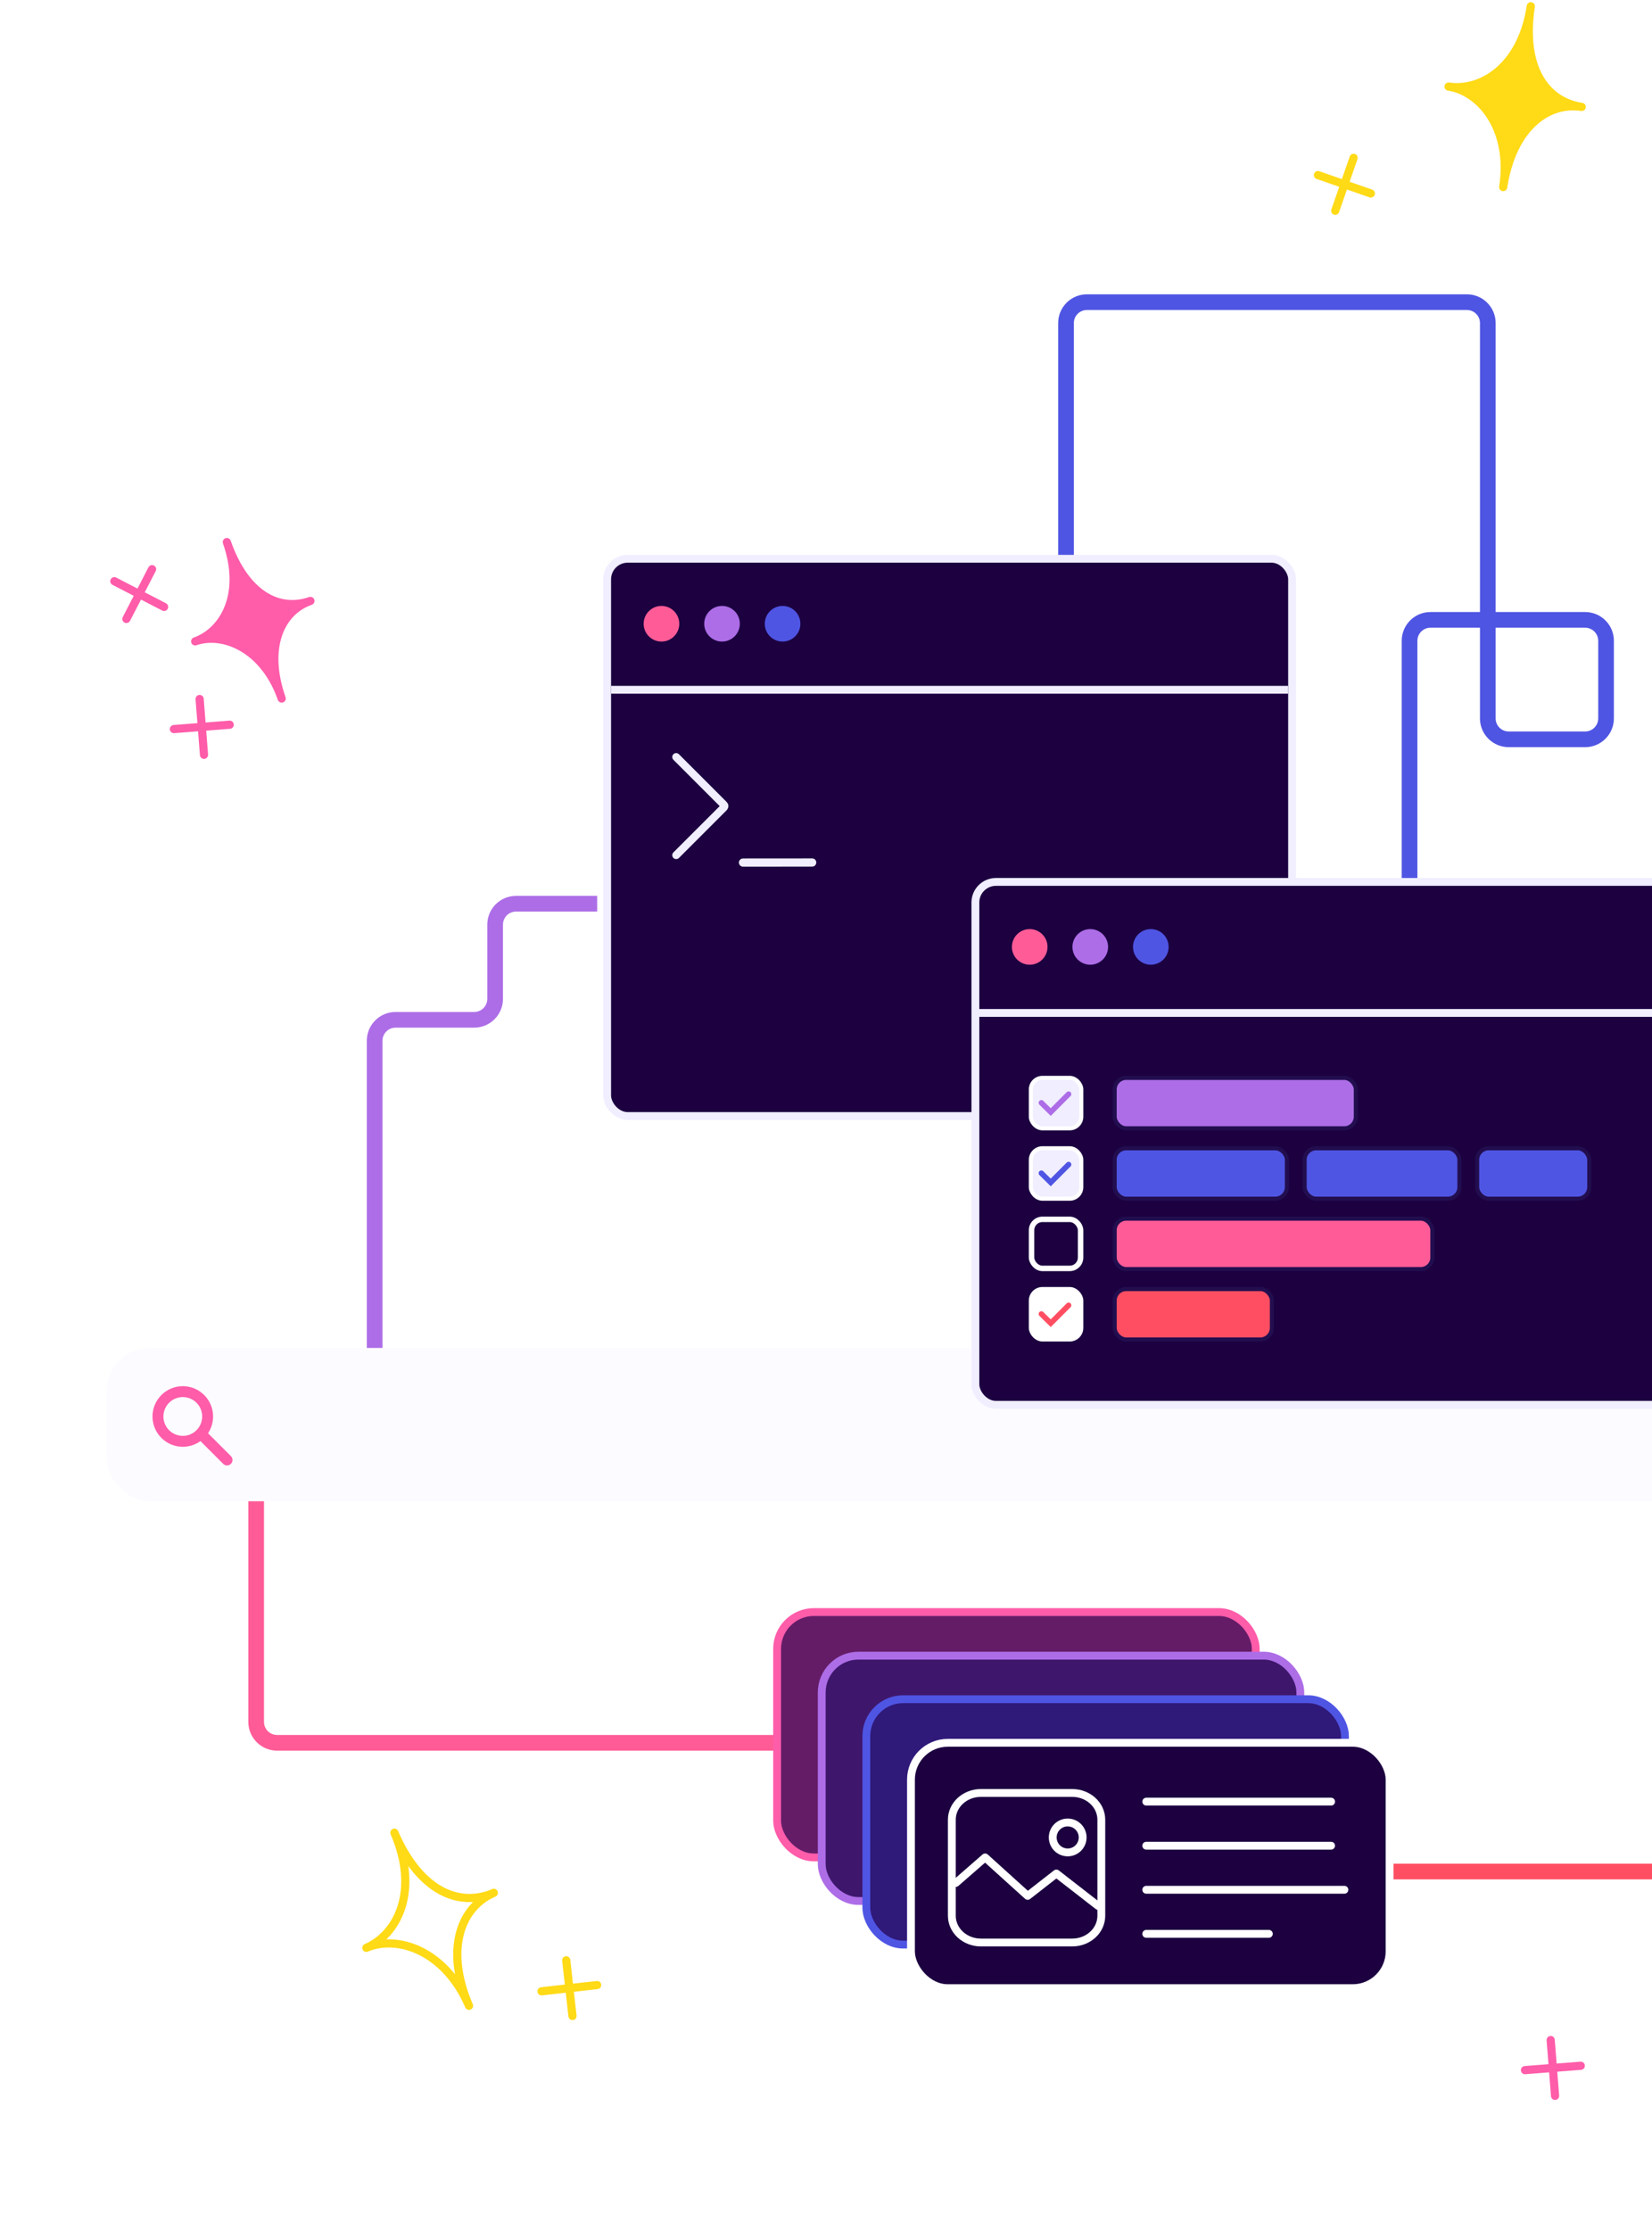 <svg xmlns="http://www.w3.org/2000/svg" width="358" height="483" fill="none" viewBox="0 0 358 483"><path stroke="#AD6DE7" stroke-width="3.397" d="M129.41 195.746H111.825C109.324 195.746 107.297 197.774 107.297 200.275V216.36C107.297 218.861 105.269 220.888 102.768 220.888H85.719C83.218 220.888 81.19 222.916 81.19 225.417V299.821"/><path stroke="#4F55E3" stroke-width="3.397" d="M231.011 139.632V69.976C231.011 67.475 233.038 65.448 235.539 65.448H317.889C320.39 65.448 322.417 67.475 322.417 69.976V155.608C322.417 158.109 324.445 160.136 326.946 160.136H343.514C346.015 160.136 348.043 158.109 348.043 155.608V138.794C348.043 136.292 346.015 134.265 343.514 134.265H309.989C307.488 134.265 305.46 136.292 305.46 138.794V228.493"/><rect width="148.431" height="120.701" x="131.573" y="121.028" fill="#1C0040" stroke="#F0EEFF" stroke-width="1.698" rx="4.45"/><circle cx="143.344" cy="135.104" r="3.86" fill="#FF5C97"/><circle cx="156.469" cy="135.103" r="3.86" fill="#AD6DE7"/><circle cx="169.59" cy="135.103" r="3.86" fill="#4F55E3"/><path stroke="#F0EEFF" stroke-width="1.698" d="M132.422 149.404H279.155"/><path stroke="#F0EEFF" stroke-linecap="round" stroke-linejoin="round" stroke-width="1.772" d="M161.012 186.832L176.009 186.82"/><path stroke="#F0EEFF" stroke-linecap="round" stroke-linejoin="round" stroke-width="1.698" d="M146.531 185.232L156.885 174.879C157.039 174.724 157.039 174.474 156.885 174.32L146.531 163.966"/><path stroke="#FF5C97" stroke-width="3.397" d="M55.512 307.772V372.961C55.512 375.462 57.539 377.49 60.04 377.49H251.96"/><path stroke="#FF4E62" stroke-width="3.397" d="M238.753 405.374L381.547 405.374C384.048 405.374 386.075 403.346 386.075 400.845L386.075 368.191C386.075 365.69 388.103 363.663 390.604 363.663L460.979 363.663C463.48 363.663 465.508 361.635 465.508 359.134L465.508 258.187C465.508 255.686 463.48 253.658 460.979 253.658L365.624 253.658"/><g filter="url(#filter0_d_418_6984)"><rect width="362.943" height="33.213" x="23.039" y="291.959" fill="#FCFBFF" rx="9.448"/></g><path stroke="#FF5CAA" stroke-linecap="round" stroke-width="2.362" d="M43.758 310.784L49.202 316.228"/><circle r="5.384" stroke="#FF5CAA" stroke-width="2.362" transform="matrix(-0.707 0.707 0.707 0.707 39.613 306.807)"/><rect width="161.433" height="113.255" x="211.374" y="191.023" fill="#1C0040" stroke="#F0EEFF" stroke-width="1.698" rx="4.45"/><rect width="52.263" height="10.925" x="241.552" y="233.466" fill="#AD6DE7" stroke="#220E4F" stroke-width=".886" rx="2.51"/><rect width="37.328" height="10.925" x="241.552" y="248.712" fill="#4F55E3" stroke="#220E4F" stroke-width=".886" rx="2.51"/><rect width="33.549" height="10.925" x="282.72" y="248.712" fill="#4F55E3" stroke="#220E4F" stroke-width=".886" rx="2.51"/><rect width="24.297" height="10.925" x="320.107" y="248.712" fill="#4F55E3" stroke="#220E4F" stroke-width=".886" rx="2.51"/><rect width="68.849" height="10.925" x="241.552" y="263.958" fill="#FF5C97" stroke="#220E4F" stroke-width=".886" rx="2.51"/><rect width="34.078" height="10.925" x="241.552" y="279.204" fill="#FF4E62" stroke="#220E4F" stroke-width=".886" rx="2.51"/><rect width="10.925" height="10.925" x="223.396" y="233.466" fill="#F0EEFF" stroke="#fff" stroke-width=".886" rx="2.51"/><path stroke="#AD6DE7" stroke-linecap="round" stroke-width="1.181" d="M225.672 238.865L227.699 240.868L231.575 236.988"/><rect width="10.925" height="10.925" x="223.396" y="248.712" fill="#F0EEFF" stroke="#fff" stroke-width=".886" rx="2.51"/><path stroke="#4F55E3" stroke-linecap="round" stroke-width="1.181" d="M225.672 254.111L227.699 256.114L231.575 252.234"/><rect width="10.629" height="10.629" x="223.544" y="264.106" stroke="#fff" stroke-width="1.181" rx="2.362"/><rect width="11.81" height="11.81" x="222.953" y="278.761" fill="#fff" rx="2.953"/><path stroke="#FF4E62" stroke-linecap="round" stroke-width="1.181" d="M225.672 284.603L227.699 286.606L231.575 282.727"/><circle cx="223.145" cy="205.098" r="3.86" fill="#FF5C97"/><circle cx="236.266" cy="205.098" r="3.86" fill="#AD6DE7"/><circle cx="249.391" cy="205.098" r="3.86" fill="#4F55E3"/><path stroke="#F0EEFF" stroke-width="1.698" d="M212.223 219.399H371.957"/><path fill="#FFDA16" stroke="#FFDA16" stroke-linejoin="round" stroke-width="1.772" d="M331.734 1.356C329.695 14.709 320.818 19.807 313.91 18.753C320.818 19.807 327.683 27.889 325.755 40.526C327.683 27.889 335.18 22 342.769 23.158C334.998 21.972 329.695 14.709 331.734 1.356Z"/><path fill="#FF5CAA" stroke="#FF5CAA" stroke-linejoin="round" stroke-width="1.772" d="M49.155 117.412C53.208 128.964 48.274 136.823 42.298 138.92C48.274 136.823 57.208 140.367 61.044 151.3C57.208 140.367 60.7 132.463 67.265 130.16C60.543 132.519 53.208 128.964 49.155 117.412Z"/><path stroke="#FFDA16" stroke-linejoin="round" stroke-width="1.772" d="M85.466 396.963C90.978 409.742 86.007 419.045 79.396 421.897C86.007 419.045 96.42 422.356 101.638 434.45C96.42 422.356 99.753 413.115 107.016 409.982C99.579 413.191 90.978 409.742 85.466 396.963Z"/><rect width="103.719" height="53.146" x="168.406" y="349.167" fill="#641C67" stroke="#FF5CAA" stroke-width="1.698" rx="7.973"/><rect width="103.719" height="53.146" x="178.074" y="358.607" fill="#3E176C" stroke="#AD6DE7" stroke-width="1.698" rx="7.973"/><rect width="103.719" height="53.146" x="187.742" y="368.048" fill="#2F1979" stroke="#4F55E3" stroke-width="1.698" rx="7.973"/><rect width="103.719" height="53.146" x="197.414" y="377.488" fill="#1C0040" stroke="#fff" stroke-width="1.698" rx="7.973"/><path stroke="#fff" stroke-linecap="round" stroke-width="1.698" d="M248.402 390.232H288.464"/><path stroke="#fff" stroke-linecap="round" stroke-width="1.698" d="M248.398 399.776H288.46"/><path stroke="#fff" stroke-linecap="round" stroke-width="1.698" d="M248.398 409.321H291.344"/><path stroke="#fff" stroke-linecap="round" stroke-width="1.698" d="M248.398 418.866H274.968"/><path stroke="#fff" stroke-linecap="round" stroke-width="1.698" d="M238.662 394.135V414.959C238.661 416.493 237.997 417.963 236.817 419.048C235.636 420.133 234.036 420.743 232.366 420.745H212.566C210.896 420.743 209.295 420.133 208.115 419.048C206.934 417.963 206.271 416.493 206.27 414.959V394.135C206.271 392.602 206.934 391.132 208.115 390.048C209.295 388.964 210.896 388.354 212.566 388.353H232.366C234.035 388.354 235.636 388.964 236.816 390.048C237.997 391.132 238.661 392.602 238.662 394.135Z"/><path stroke="#fff" stroke-linecap="round" stroke-linejoin="round" stroke-width="1.698" d="M207.133 407.846L213.483 402.312L222.707 410.648L228.925 405.797L237.987 412.834"/><circle cx="231.376" cy="397.987" r="3.243" stroke="#fff" stroke-linecap="round" stroke-width="1.698"/><path stroke="#FFDA16" stroke-linecap="round" stroke-linejoin="round" stroke-width="1.772" d="M285.613 37.925L297.071 41.907"/><path stroke="#FFDA16" stroke-linecap="round" stroke-linejoin="round" stroke-width="1.772" d="M293.336 34.187L289.354 45.644"/><path stroke="#FFDA16" stroke-linecap="round" stroke-linejoin="round" stroke-width="1.772" d="M117.352 431.312L129.406 429.959"/><path stroke="#FFDA16" stroke-linecap="round" stroke-linejoin="round" stroke-width="1.772" d="M122.707 424.608L124.06 436.662"/><path stroke="#FF5CAA" stroke-linecap="round" stroke-linejoin="round" stroke-width="1.772" d="M27.391 134.062L32.956 123.285"/><path stroke="#FF5CAA" stroke-linecap="round" stroke-linejoin="round" stroke-width="1.772" d="M24.781 125.891L35.559 131.456"/><path stroke="#FF5CAA" stroke-linecap="round" stroke-linejoin="round" stroke-width="1.772" d="M44.207 163.494L43.26 151.401"/><path stroke="#FF5CAA" stroke-linecap="round" stroke-linejoin="round" stroke-width="1.772" d="M37.688 157.919L49.78 156.972"/><path stroke="#FF5CAA" stroke-linecap="round" stroke-linejoin="round" stroke-width="1.772" d="M336.992 453.96L336.045 441.868"/><path stroke="#FF5CAA" stroke-linecap="round" stroke-linejoin="round" stroke-width="1.772" d="M330.473 448.386L342.565 447.439"/><defs><filter id="filter0_d_418_6984" width="409.002" height="79.273" x=".009" y="268.929" color-interpolation-filters="sRGB" filterUnits="userSpaceOnUse"><feFlood flood-opacity="0" result="BackgroundImageFix"/><feColorMatrix in="SourceAlpha" result="hardAlpha" type="matrix" values="0 0 0 0 0 0 0 0 0 0 0 0 0 0 0 0 0 0 127 0"/><feOffset/><feGaussianBlur stdDeviation="11.515"/><feComposite in2="hardAlpha" operator="out"/><feColorMatrix type="matrix" values="0 0 0 0 0.397 0 0 0 0 0.228 0 0 0 0 0.809 0 0 0 0.2 0"/><feBlend in2="BackgroundImageFix" mode="normal" result="effect1_dropShadow_418_6984"/><feBlend in="SourceGraphic" in2="effect1_dropShadow_418_6984" mode="normal" result="shape"/></filter></defs></svg>